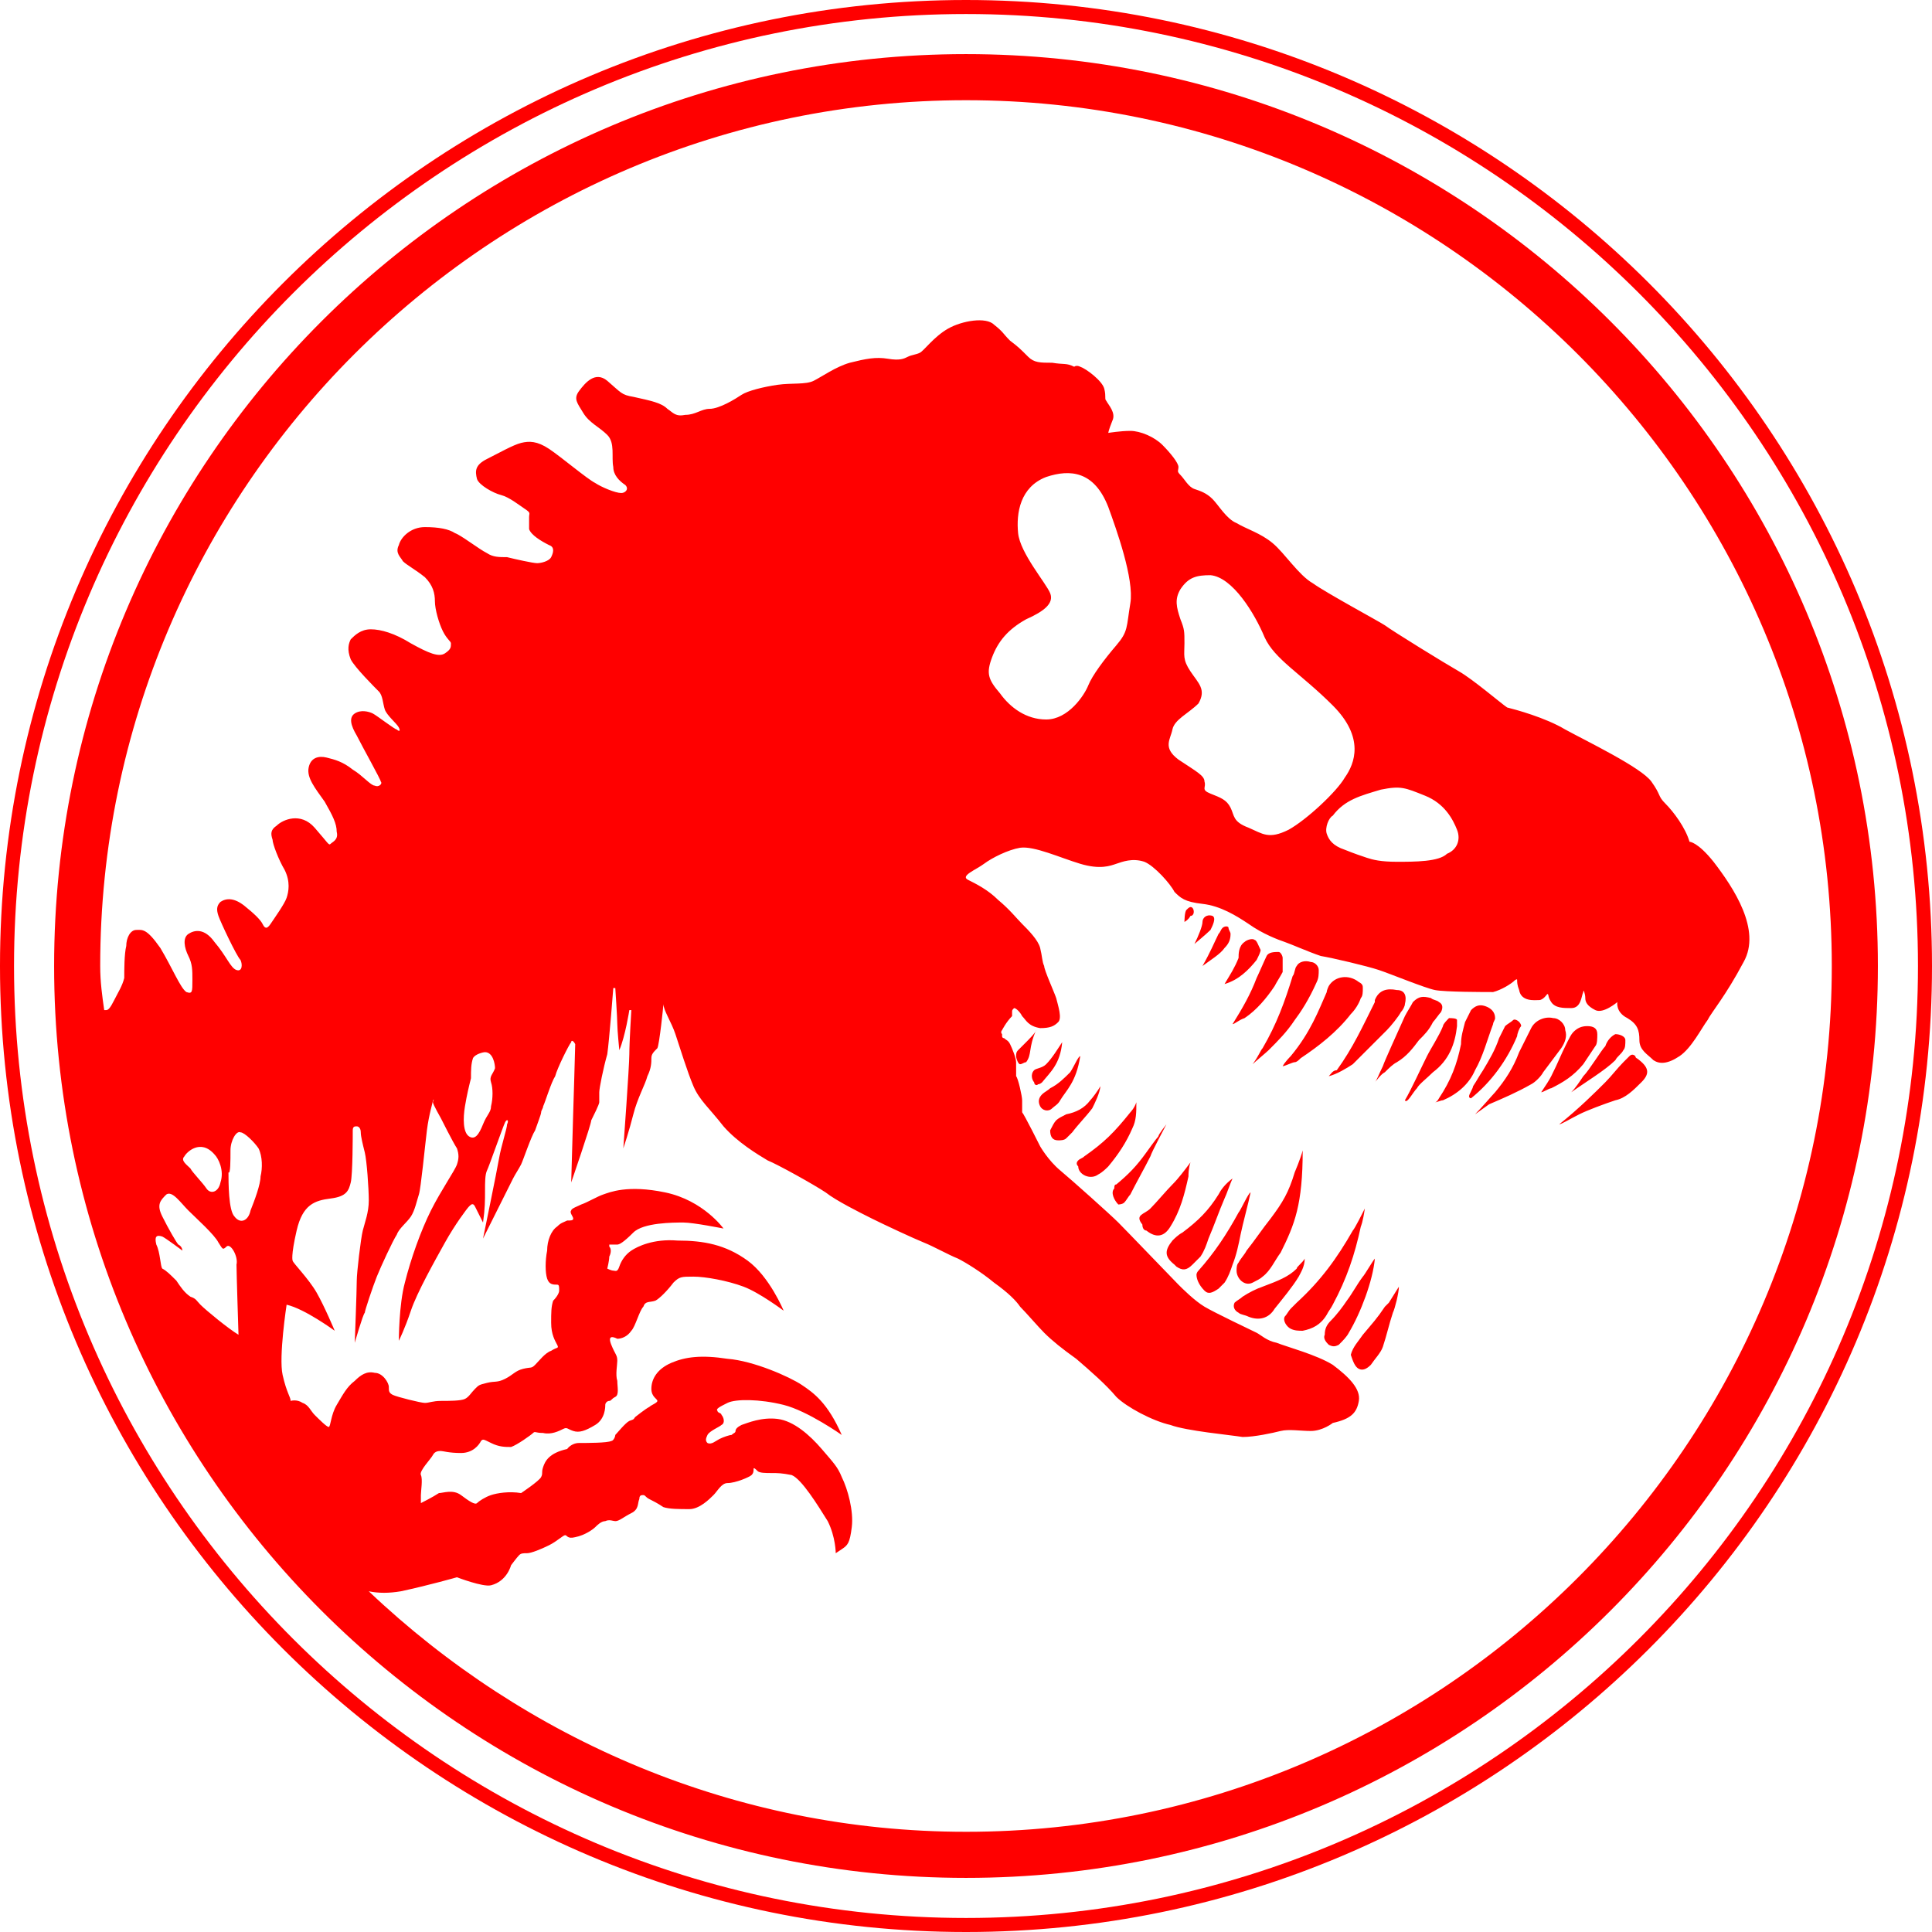 <svg id="Layer_1" xmlns="http://www.w3.org/2000/svg" viewBox="0 0 96.4 96.4"><style>path{fill:#FF0000}</style><path d="M48.2 96.4C21.6 96.4 0 74.8 0 48.2S21.6 0 48.2 0s48.2 21.6 48.2 48.2-21.6 48.2-48.2 48.2zm0-95.7C22 .7.7 22 .7 48.2S22 95.7 48.2 95.7s47.5-21.3 47.5-47.5S74.4.7 48.2.7z"/><path d="M48.2 2.7C23.1 2.7 2.7 23.1 2.7 48.2s20.4 45.5 45.5 45.5 45.5-20.4 45.5-45.5S73.3 2.7 48.2 2.7zM8.9 62.1c-.1-.1-.5-.8-.8-1.4-.3-.6-.1-.8.2-1.1.3-.2.7.4 1.1.8.4.4 1.3 1.2 1.5 1.6.2.3.2.4.4.2s.6.5.5.9c0 .4.1 3.5.1 3.5-.5-.3-1.6-1.2-1.9-1.5-.2-.2-.2-.3-.5-.4-.3-.2-.5-.5-.7-.8-.3-.3-.5-.5-.7-.6-.1-.1-.1-.8-.3-1.2-.1-.4 0-.5.3-.4.2.1 1 .7 1 .7s0-.2-.2-.3zm.3-4.4c.1-.2.8-.9 1.5-.1.2.2.5.8.3 1.4-.1.5-.5.6-.7.3-.2-.3-.7-.8-.8-1-.2-.2-.5-.4-.3-.6zm2.3-.3c0-.5.3-1 .5-.9.2 0 .7.5.9.8.2.4.2 1 .1 1.4 0 .4-.3 1.2-.5 1.7-.1.5-.5.7-.8.3-.3-.3-.3-1.7-.3-2.2.1.1.1-.6.1-1.1zm36.7 34c-11.5 0-22-4.6-29.8-12 .5.1 1 .1 1.6 0 1.4-.3 2.8-.7 2.8-.7s1.3.5 1.7.4c.8-.2 1-1 1-1s.3-.4.4-.5c.1-.1.2-.1.4-.1s.7-.2 1.1-.4c.4-.2.7-.5.8-.5.1 0 .1.2.5.1.5-.1.9-.4 1-.5.1-.1.3-.3.5-.3.2-.1.4 0 .5 0 .2 0 .4-.2.8-.4s.3-.5.4-.7c0-.2.1-.2.2-.2s.1.1.3.2c.2.1.4.2.7.4.3.1.8.1 1.3.1s1-.5 1.2-.7c.2-.2.4-.6.7-.6.4 0 1.1-.3 1.2-.4.1-.1.1-.2.1-.3 0-.1.1 0 .2.1s.4.1.7.1c.3 0 .5 0 1 .1.5.2 1.3 1.5 1.8 2.3.4.8.4 1.6.4 1.6l.3-.2c.3-.2.4-.3.5-1.1.1-.8-.2-1.9-.5-2.5-.2-.5-.4-.7-1-1.4s-1.4-1.4-2.2-1.5c-.8-.1-1.5.2-1.8.3-.2.1-.3.2-.3.3 0 .1-.1.1-.2.2-.1 0-.4.1-.6.2-.2.1-.4.3-.6.2-.1-.1-.1-.2 0-.4s.6-.4.7-.5c.2-.1.1-.4 0-.5 0-.1-.2-.1-.2-.2-.1-.1.1-.2.5-.4s1.6-.2 2.8.1c1.2.3 2.9 1.5 2.9 1.5-.7-1.6-1.4-2.1-2-2.5-.6-.4-2.4-1.2-3.7-1.3-1.3-.2-2.1-.1-2.8.2-.7.3-1 .8-1 1.3 0 .4.3.5.3.6 0 .1-.3.2-.4.3-.2.1-.7.5-.7.5-.1.1 0 .1-.3.2-.2.1-.6.6-.7.7 0 .1-.1.3-.2.3-.2.1-1.2.1-1.6.1-.4 0-.6.3-.6.3-.9.2-1.1.6-1.2.9-.1.3 0 .3-.1.5s-1 .8-1 .8c-.6-.1-1.2 0-1.5.1-.3.1-.6.3-.7.4-.1.1-.4-.1-.8-.4-.4-.3-.9-.1-1.1-.1-.3.2-.9.5-.9.5v-.4c0-.2.1-.8 0-1-.1-.2.5-.8.6-1 .1-.2.3-.2.4-.2.1 0 .4.1 1 .1s.9-.4 1-.6c.1-.1.1-.1.5.1s.7.2 1 .2c.3-.1 1-.6 1.1-.7.1-.1.1 0 .5 0 .4.1.8-.1 1-.2.2-.1.2 0 .5.1s.6 0 1.1-.3c.5-.3.5-.9.5-1 0-.1.1-.2.2-.2s.1-.1.3-.2c.2-.1.1-.5.1-.8-.1-.3 0-.8 0-1 0-.3-.1-.3-.3-.8-.2-.5.1-.4.3-.3.2 0 .5-.1.7-.4.2-.2.4-1 .6-1.2.1-.3.3-.2.6-.3.2-.1.6-.5.9-.9.3-.3.4-.3 1-.3s1.7.2 2.5.5 2 1.2 2 1.2-.7-1.7-1.8-2.5-2.2-1-3.5-1c-1.2-.1-2 .3-2.3.5-.3.2-.5.5-.6.8-.1.3-.2.2-.3.2-.1 0-.3-.1-.3-.1s.1-.4.1-.6c.1-.2.1-.4 0-.5v-.1h.4c.1 0 .3-.1.8-.6s2-.5 2.5-.5 2 .3 2 .3-1-1.4-2.9-1.8c-1.9-.4-2.8 0-3.1.1-.3.1-.8.4-1.1.5-.2.1-.5.2-.5.3-.1.1.1.3.1.4 0 .1-.1.1-.3.1-.2.1-.3.1-.5.3-.3.2-.5.7-.5 1.2-.1.5-.1 1.1 0 1.4.1.3.3.3.5.3.1 0 .1.1.1.3 0 .1-.1.3-.3.5-.1.3-.1.6-.1 1.1 0 .6.2.9.3 1.1.1.2 0 .1-.3.3-.3.1-.6.5-.8.7-.2.2-.2.1-.6.2-.4.1-.5.3-.9.5s-.5.1-.9.2-.4.1-.6.3c-.2.2-.3.4-.5.5-.2.1-.8.1-1.2.1-.4 0-.6.1-.8.1-.2 0-1.4-.3-1.6-.4-.2-.1-.2-.2-.2-.4s-.3-.7-.7-.7c-.4-.1-.7.1-1 .4-.4.3-.6.7-.9 1.2-.3.5-.3 1.1-.4 1.1-.1 0-.5-.4-.7-.6-.2-.2-.3-.5-.6-.6-.3-.2-.6-.1-.6-.1 0-.2-.2-.4-.4-1.3s.2-3.5.2-3.5c.9.2 2.4 1.3 2.4 1.3s-.5-1.2-.9-1.9-1.2-1.5-1.2-1.6c0 0-.1-.2.2-1.5.3-1.3.9-1.5 1.7-1.6.8-.1.9-.4 1-.8.1-.4.1-2.4.1-2.6 0-.2.1-.2.2-.2s.2.1.2.3c0 .2.1.6.2 1s.2 1.8.2 2.4c0 .6-.2 1.1-.3 1.5-.1.4-.3 2.1-.3 2.5 0 .5-.1 3.1-.1 3.1s.4-1.4.5-1.5c0-.1.4-1.3.6-1.8.2-.5.8-1.8 1-2.1.1-.3.5-.6.7-.9.2-.3.3-.8.4-1.1.1-.3.3-2.4.4-3.2.1-.8.3-1.4.3-1.5.1-.1 0 0 0 .1s.4.8.4.8.6 1.2.8 1.5c.1.3.1.5 0 .8-.1.3-.8 1.3-1.3 2.3-.5 1-1 2.4-1.3 3.6-.3 1.1-.3 2.9-.3 2.9s.3-.6.6-1.5 1.2-2.5 1.7-3.4c.5-.9 1.1-1.7 1.2-1.8.1-.1.2-.2.3 0l.4.8c.1-.7.1-1.1.1-1.6 0-.4 0-.8.1-1 .1-.2.8-2.2.9-2.4.1-.2.2-.1.1.1 0 .2-.3 1.1-.4 1.7-.1.6-.8 4-.8 4l1.5-3c.1-.2.3-.5.4-.7.1-.2.5-1.4.7-1.7.1-.3.3-.8.3-.9 0-.1.1-.2.1-.3.1-.2.4-1.2.6-1.5.1-.4.7-1.6.8-1.7 0-.1.1-.1.2.1 0 .2-.1 3.4-.1 3.4l-.1 3.5s1-2.9 1-3.1c.1-.2.4-.8.4-.9v-.5c0-.2.2-1.2.4-1.9.1-.7.3-3.3.3-3.3h.1s.1 1.5.1 1.8c0 .3.1 1.3.1 1.3.3-.7.5-2 .5-2h.1s-.1 1.6-.1 2.2c0 .6-.3 4.7-.3 4.7s.3-.9.5-1.7c.2-.8.6-1.5.7-1.9.2-.4.2-.7.2-.9 0-.2.1-.3.3-.5.1-.2.3-2.1.3-2.2 0-.1 0 0 0 0 0 .3.4.9.6 1.5.2.6.6 1.9.9 2.6.3.7.8 1.1 1.5 2 .7.8 1.7 1.4 2.2 1.7.5.2 2.3 1.2 2.9 1.6.5.4 1.7 1 2.3 1.3.6.3 2.1 1 2.6 1.2.5.2 1.2.6 1.7.8.4.2 1.2.7 1.8 1.2.7.5 1.1.9 1.3 1.2.3.3.9 1 1.2 1.3.4.4.9.8 1.6 1.3.7.6 1.5 1.3 2 1.9.5.5 1.8 1.2 2.7 1.4.8.3 3 .5 3.6.6.6 0 1.5-.2 1.9-.3.4-.1 1 0 1.5 0 .6 0 1.1-.4 1.1-.4.9-.2 1.2-.5 1.3-1.1.1-.6-.5-1.2-1.3-1.8-.8-.5-2.3-.9-2.8-1.1-.5-.1-.8-.4-1-.5-.2-.1-2.1-1-2.6-1.3-.5-.3-1.1-.9-1.3-1.1-.2-.2-2.6-2.7-3-3.1-.4-.4-2.3-2.1-2.9-2.6-.6-.5-1-1.2-1-1.2s-.8-1.6-.9-1.7v-.6c0-.2-.2-1.1-.3-1.2V53c0-.2-.2-.7-.3-.9-.1-.2-.2-.2-.3-.3-.1 0-.1-.1-.1-.1v-.1c-.1-.1 0-.2 0-.2s.2-.4.5-.7v-.2c0-.1 0-.1.1-.2.1 0 .3.2.4.4.2.2.3.5.9.6.5 0 .7-.1.9-.3.2-.2 0-.8-.1-1.2-.1-.3-.6-1.4-.6-1.6-.1-.2-.1-.5-.2-.9s-.6-.9-.9-1.2c-.3-.3-.6-.7-1.2-1.2-.5-.5-1.1-.8-1.5-1-.4-.2.4-.5.8-.8.4-.3 1.2-.7 1.8-.8.7-.1 2 .5 3 .8 1 .3 1.5.1 1.8 0 .3-.1.8-.3 1.4-.1.5.2 1.3 1.1 1.5 1.5.3.3.5.5 1.4.6.9.1 1.7.6 2.3 1 .7.5 1.5.8 1.8.9.3.1 1.2.5 1.8.7.6.1 2.3.5 2.9.7.6.2 2.3.9 2.8 1 .5.1 2.5.1 2.9.1.4-.1.9-.4 1.1-.6.2-.1 0 0 .2.5.1.6.8.5 1 .5.2 0 .4-.3.4-.3.1 0 0 .1.2.4.2.3.6.3 1 .3.5 0 .5-.6.6-.8 0-.2.1.1.1.3 0 .2.1.4.5.6.4.2 1.1-.4 1.1-.4s-.1.5.5.8c.5.3.6.6.6 1.1 0 .5.4.7.7 1 .3.2.7.2 1.3-.2.6-.4 1.1-1.4 1.4-1.8.2-.4.9-1.2 1.8-2.9.9-1.6-.5-3.7-1.5-5-.8-1-1.2-1-1.2-1-.2-.7-.8-1.5-1.2-1.9-.4-.4-.2-.4-.7-1.1-.5-.7-3.2-2-4.3-2.6-1-.6-2.5-1-2.9-1.1-.3-.2-1.7-1.4-2.4-1.8-.7-.4-3.3-2-3.7-2.3-.3-.2-2.9-1.6-3.6-2.1-.7-.4-1.4-1.5-2-2-.6-.5-1.3-.7-1.8-1-.5-.2-.9-.9-1.2-1.2-.3-.3-.6-.4-.9-.5-.3-.1-.5-.5-.7-.7-.2-.2-.1-.2-.1-.4s-.4-.7-.8-1.1c-.4-.4-1.1-.7-1.6-.7s-1.1.1-1.1.1 0-.1.2-.6c.2-.4-.2-.8-.3-1-.1-.1 0-.2-.1-.6-.1-.4-.9-1-1.2-1.1-.2-.1-.3 0-.3 0-.4-.2-.5-.1-1.1-.2-.6 0-.9 0-1.2-.3-.4-.4-.5-.5-.9-.8-.4-.4-.3-.4-.8-.8-.4-.4-1.6-.2-2.3.2-.7.4-1.2 1.1-1.4 1.2-.2.1-.4.1-.6.2-.2.1-.4.2-1 .1s-1.1 0-1.9.2c-.7.2-1.4.7-1.8.9-.4.2-1.1.1-1.8.2s-1.5.3-1.8.5c-.3.2-1.1.7-1.6.7-.4 0-.7.3-1.2.3-.5.1-.6-.1-.9-.3-.3-.3-.8-.4-1.7-.6-.6-.1-.6-.2-1.3-.8-.6-.5-1.1.1-1.4.5-.3.4-.1.6.2 1.1.3.5.8.7 1.2 1.1.4.4.2 1.1.3 1.6 0 .4.3.7.6.9.2.2 0 .4-.2.4-.3 0-1-.3-1.3-.5-.4-.2-1.7-1.3-2.3-1.7-.6-.4-1-.4-1.4-.3-.4.1-1.1.5-1.7.8-.6.3-.6.6-.5 1 .1.3.8.7 1.2.8.4.1.9.5 1.2.7.3.2.2.2.2.4v.6c.1.3.6.6 1 .8.3.1.2.4.1.6-.1.2-.5.3-.7.3-.2 0-1.1-.2-1.5-.3-.4 0-.7 0-1-.2-.4-.2-1.3-.9-1.6-1-.3-.2-.8-.3-1.5-.3s-1.2.5-1.3.9c-.2.4.1.6.2.8.2.2.6.4 1.1.8.4.4.5.8.5 1.2 0 .4.2 1.1.4 1.5.2.4.4.5.4.6 0 .2 0 .3-.3.5s-.8 0-1.7-.5c-.8-.5-1.5-.7-2-.7s-.8.3-1 .5c-.1.2-.2.5 0 1 .2.4 1.2 1.4 1.4 1.6.2.2.2.6.3.9.1.3.6.7.7.9.1.2 0 .2-.1.1-.1 0-1-.7-1.2-.8-.2-.1-.6-.2-.9 0-.3.2-.2.6.1 1.1.3.6 1.2 2.2 1.2 2.3.1.1-.1.3-.3.2-.2 0-.6-.5-1.1-.8-.5-.4-.9-.5-1.3-.6-.4-.1-.8 0-.9.5-.1.5.3 1 .8 1.7.4.7.6 1.1.6 1.5.1.4-.2.5-.3.6-.1.1-.1 0-.8-.8-.7-.8-1.6-.4-1.9-.1-.3.2-.3.4-.2.7 0 .2.3 1 .6 1.5.3.6.2 1.1.1 1.4-.1.3-.6 1-.8 1.3-.2.3-.3.2-.4 0-.1-.2-.4-.5-.9-.9s-.9-.4-1.2-.2c-.2.2-.2.4-.1.7.1.3.9 2 1.1 2.2.1.2.1.6-.2.5-.3-.1-.5-.7-1.1-1.4-.5-.7-1-.6-1.3-.4-.3.2-.2.7 0 1.1.2.4.2.7.2 1.2 0 .6 0 .7-.3.6-.3-.2-.7-1.2-1.3-2.2-.7-1-.9-.9-1.2-.9-.3 0-.5.4-.5.8-.1.4-.1 1.2-.1 1.6-.1.4-.3.7-.5 1.1-.2.4-.3.5-.4.5h-.1c-.1-.7-.2-1.4-.2-2.2C5 24.4 24.4 5 48.2 5s43.2 19.4 43.2 43.2C91.4 72 72 91.4 48.2 91.4zM24.5 54c.1.3.1.8 0 1.2 0 .3-.2.4-.4.9s-.4.8-.7.6c-.3-.2-.3-.9-.2-1.5.1-.6.2-1 .3-1.4 0-.4 0-.7.1-1 .1-.2.5-.3.6-.3.4 0 .5.6.5.8-.1.3-.3.4-.2.7zm27.9-24.4c-.2-.5-1.5-2-1.6-3-.1-1 .1-2.3 1.4-2.8 1.2-.4 2.4-.3 3.1 1.5.4 1.1 1.3 3.6 1.1 4.8-.2 1.2-.1 1.4-.7 2.1-.6.7-1.2 1.5-1.4 2-.2.5-1 1.7-2.1 1.7-1 0-1.8-.6-2.3-1.3-.6-.7-.7-1-.4-1.8.3-.8.8-1.4 1.7-1.9.9-.4 1.4-.8 1.2-1.3zm7 3.9c-.4-.6-.3-.8-.3-1.4 0-.6 0-.7-.2-1.2-.2-.6-.3-1 0-1.5.4-.6.8-.7 1.5-.7 1.1.1 2.2 1.9 2.7 3.1.5 1.1 1.8 1.8 3.4 3.4 1.6 1.6 1.1 2.9.6 3.6-.4.7-1.9 2.1-2.8 2.6-1 .5-1.3.2-2-.1-.8-.3-.7-.6-.9-1-.2-.4-.5-.5-1-.7-.5-.2-.2-.3-.3-.6 0-.3-.4-.5-1.3-1.1-.8-.6-.4-1-.3-1.5.1-.5.8-.8 1.3-1.3.4-.7 0-1-.4-1.6zm9.5 5.9c1-.2 1.2-.1 2.2.3 1 .4 1.4 1.2 1.6 1.7.2.5 0 1-.5 1.2-.4.4-1.6.4-2.5.4-.8 0-1.2-.1-1.5-.2-.3-.1-.6-.2-1.1-.4-.6-.2-.8-.5-.9-.8-.1-.3.1-.8.3-.9.6-.8 1.4-1 2.4-1.3z"/><path d="M64.4 66.3c.2.1.4.1.6.1.5-.1.9-.3 1.2-.8.1-.2.2-.3.3-.5.7-1.3 1.1-2.5 1.4-3.9 0 0 .1-.2.2-.9-.1.2-.5 1-.6 1.1-.8 1.4-1.6 2.5-2.8 3.6l-.3.3c-.1.1-.2.3-.3.4-.1.2.1.5.3.6zm-5.8-3.2l.1.1c.3.2.5.2.8-.1l.4-.4c.2-.3.3-.6.4-.9.3-.7.5-1.3.8-2 .1-.2.3-.8.4-1-.4.3-.6.6-.7.8-.5.8-1 1.3-1.8 1.9-.2.1-.4.3-.5.4-.4.5-.4.8.1 1.2zm1.5 1.3c.2.2.4.1.7-.1l.3-.3c.2-.3.3-.6.4-.9.2-.5.3-1 .4-1.5.1-.5.4-1.6.5-2.1-.1 0-.5.9-.6 1-.6 1.1-1.2 2-2 2.9-.1.1-.1.2-.1.2 0 .2.1.5.4.8zm1.7 1.1c.1.1.3.1.5.2.5.2 1 .1 1.3-.4.4-.5.9-1.1 1.2-1.6.1-.2.3-.5.3-.9-.1.2-.4.4-.4.5-.4.4-.9.6-1.7.9-.3.1-.7.3-1 .5-.1.1-.3.2-.4.3-.1.2 0 .4.2.5zm-4.6-4.1c.5.4.9.3 1.2-.2.5-.8.7-1.6.9-2.5 0-.1 0-.4.1-.7-.3.4-.6.8-.9 1.1-.3.3-.8.9-1.1 1.2-.3.3-.8.3-.4.8 0 .2.1.3.2.3zm-2.4-2.8c.2-.1.4-.3.5-.4.5-.6.9-1.2 1.2-1.9.2-.4.2-.8.2-1.3-.1.3-.3.5-.3.5-.8 1-1.3 1.5-2.3 2.2-.1.1-.2.1-.3.2-.1.1-.1.2 0 .3 0 .4.6.7 1 .4zm11.5 8.5c.2.1.3.1.5 0 .2-.2.4-.4.5-.6.6-1 1.2-2.6 1.3-3.7-.1.1-.5.8-.6.9-.3.4-.5.8-.8 1.2-.2.3-.5.7-.8 1-.2.2-.3.4-.3.7-.1.2.1.4.2.5zm1.5 1.2c.2.1.4 0 .6-.2.2-.3.5-.6.6-.9.2-.6.3-1.1.5-1.7.1-.2.3-1 .3-1.3l-.5.8-.2.2c-.4.6-.6.8-1.1 1.4-.2.3-.5.6-.6 1 .1.3.2.6.4.7zM56.1 60c.1-.1.2-.3.3-.4.3-.6.7-1.3 1-1.9.1-.3.7-1.4.8-1.6 0 0-.4.5-.4.6-.1.1-.6.8-.6.8-.5.7-.9 1.1-1.5 1.6-.1 0-.1.1-.1.2-.2.2 0 .6.2.8 0 0 .2 0 .3-.1zm-3.3-3.1c.1 0 .3 0 .4-.1l.3-.3c.3-.4.7-.8 1-1.2.1-.2.4-.8.4-1.1-.1.2-.4.6-.5.7-.3.4-.7.6-1.2.7-.2.1-.4.2-.5.3-.1.1-.2.3-.3.5 0 .3.1.5.4.5zm-.3-1.6c.1-.1.3-.2.4-.4.3-.5.8-.9 1-2.2-.1 0-.3.5-.5.8-.3.3-.6.6-1 .8-.1.1-.3.2-.4.3-.2.2-.2.4-.1.6.1.2.4.3.6.1zm-.7-1.2c.1 0 .2-.1.2-.1.4-.5.9-.9 1-2-.2.3-.5.8-.8 1.1-.2.2-.5.2-.6.3-.2.2-.1.5 0 .6 0 .1.1.2.2.1zm-.6-2.1l-.4.4c-.1.1-.1.2-.1.3 0 .1.1.4.2.4s.2-.1.3-.1c.3-.4.1-.7.5-1.6 0 .1-.4.5-.5.6zm12.2 8.8c-.4.5-.8 1.1-1.2 1.6-.1.2-.3.4-.4.6-.1.1-.1.3-.1.4 0 .4.4.8.8.6.2-.1.4-.2.5-.3.4-.3.6-.8.9-1.2.7-1.4 1.1-2.4 1.1-5.1-.1.4-.4 1.1-.4 1.1-.3 1-.6 1.5-1.2 2.3zm13-6.7c.2-.1.5-.4.6-.6l.9-1.2c.2-.3.3-.6.2-.9 0-.3-.3-.6-.6-.6-.4-.1-.9.1-1.1.5l-.6 1.2c-.3.8-.7 1.4-1.2 2-.1.1-.7.8-1 1.1l.7-.5c.7-.3 1.4-.6 2.1-1zM67.8 49c-.5-.4-1.2-.3-1.5.2 0 0-.1.2-.1.3-.4.9-.8 2-1.8 3.2 0 0-.3.3-.4.5.1 0 .5-.2.6-.2.1 0 .2-.1.3-.2.9-.6 1.8-1.3 2.5-2.2.2-.2.4-.5.5-.8.1-.1.1-.3.1-.5 0-.1 0-.2-.2-.3zm-1.5 4.7c.4-.1.9-.4 1.2-.6l1.7-1.7c.2-.2.6-.7.7-.9.1-.1.2-.3.2-.4.1-.4 0-.7-.4-.7-.5-.1-.9 0-1.1.5v.1c-.6 1.2-1.1 2.3-1.9 3.4-.2 0-.3.2-.4.3zm7.3-.3c.4-.7.6-1.5.9-2.3 0-.1.1-.2.1-.3 0-.3-.2-.5-.5-.6-.3-.1-.5 0-.7.2l-.3.6c-.1.4-.2.7-.2 1.1-.2 1-.5 1.8-1.1 2.7 0 0-.1.2-.2.2.1 0 .3-.1.4-.1.7-.3 1.3-.8 1.6-1.5zM65.4 48c-.3-.1-.6 0-.7.2-.1.1-.1.4-.2.5-.4 1.3-.8 2.4-1.5 3.6-.1.1-.2.4-.5.8.1-.1.7-.6.8-.7.5-.5.9-.9 1.3-1.5.3-.4.7-1 1.1-1.9.1-.2.1-.4.1-.6 0-.2-.2-.4-.4-.4zm5.4 3.9c.3-.3.5-.5.7-.9.1-.1.3-.4.4-.5.1-.2.1-.4-.1-.5-.1-.1-.3-.1-.4-.2-.4-.1-.6-.1-.9.2-.1.2-.3.5-.4.7-.4.9-1 2.2-1.1 2.5-.2.4-.3.7-.4.8.1-.1.3-.4.5-.5.2-.2.4-.4.6-.5.5-.3.8-.7 1.1-1.1zM81.9 54c.4-.4.4-.7-.1-1.1-.1-.1-.2-.1-.2-.2-.1-.1-.2-.1-.3 0l-.3.3c-.3.3-.6.7-.9 1-.5.5-1.3 1.3-2.3 2.1.1 0 .6-.3 1-.5s1.2-.5 1.8-.7c.5-.1.9-.5 1.3-.9zm-2.9-.9l.6-.9c.1-.1.1-.4.1-.6 0-.3-.2-.4-.5-.4s-.5.1-.7.3c-.1.1-.2.3-.3.5-.4.8-.4.9-.8 1.7-.1.2-.3.5-.5.8.1 0 .4-.2.5-.2.6-.3 1.1-.6 1.6-1.2zm-5.6 1.7c1-.8 1.8-1.9 2.3-3.1 0-.1.1-.4.2-.5 0-.2-.3-.4-.4-.3-.1.1-.3.2-.4.3l-.3.6c-.2.6-.5 1.1-.8 1.6-.2.3-.3.5-.5.8 0 .1-.2.4-.2.5 0 .1.1.1.1.1zm-9.6-7.3c-.2 0-.5 0-.6.2-.1.2-.4.9-.5 1.1-.3.8-.7 1.5-1.2 2.3.1 0 .3-.2.6-.3.6-.4 1.1-1 1.5-1.6.1-.2.3-.5.4-.7v-.7c0-.1-.1-.3-.2-.3zm6.9 6.8c.1-.2.5-.5.8-.8.8-.6 1.1-1.4 1.2-2.3v-.3c0-.1-.3-.1-.4-.1-.1.1-.3.3-.3.4-.2.5-.6 1.1-.8 1.5-.3.6-.8 1.7-1.1 2.2.1.2.4-.4.6-.6zM81 52.4c.1-.1.1-.3.1-.5s-.3-.3-.5-.3c-.2.1-.4.3-.5.6-.2.2-.8 1.2-1.1 1.5-.2.3-.4.6-.6.8.7-.5 1.7-1.1 2.2-1.6.1-.2.3-.3.4-.5zm-18.4-5.5c-.1-.1-.4 0-.5.1-.3.2-.3.6-.3.8-.2.5-.4.8-.7 1.3.7-.2 1.2-.7 1.6-1.2.1-.2.2-.4.2-.5-.1-.2-.2-.5-.3-.5zm-1.6-.6c-.1.1-.1.2-.2.3-.2.4-.4.9-.8 1.6.4-.3.9-.6 1.1-.9.2-.2.3-.4.3-.7 0-.1-.1-.2-.1-.3 0-.1-.2-.1-.3 0zm-.5-.6c-.3-.1-.5.1-.5.3 0 .2-.2.7-.4 1.1 0 0 .6-.5.8-.7.1-.2.3-.6.1-.7zm-1-.4c-.1-.1-.2 0-.3.1-.1.1-.1.6-.1.6s.2-.1.3-.3c.2 0 .2-.3.1-.4z"/></svg>